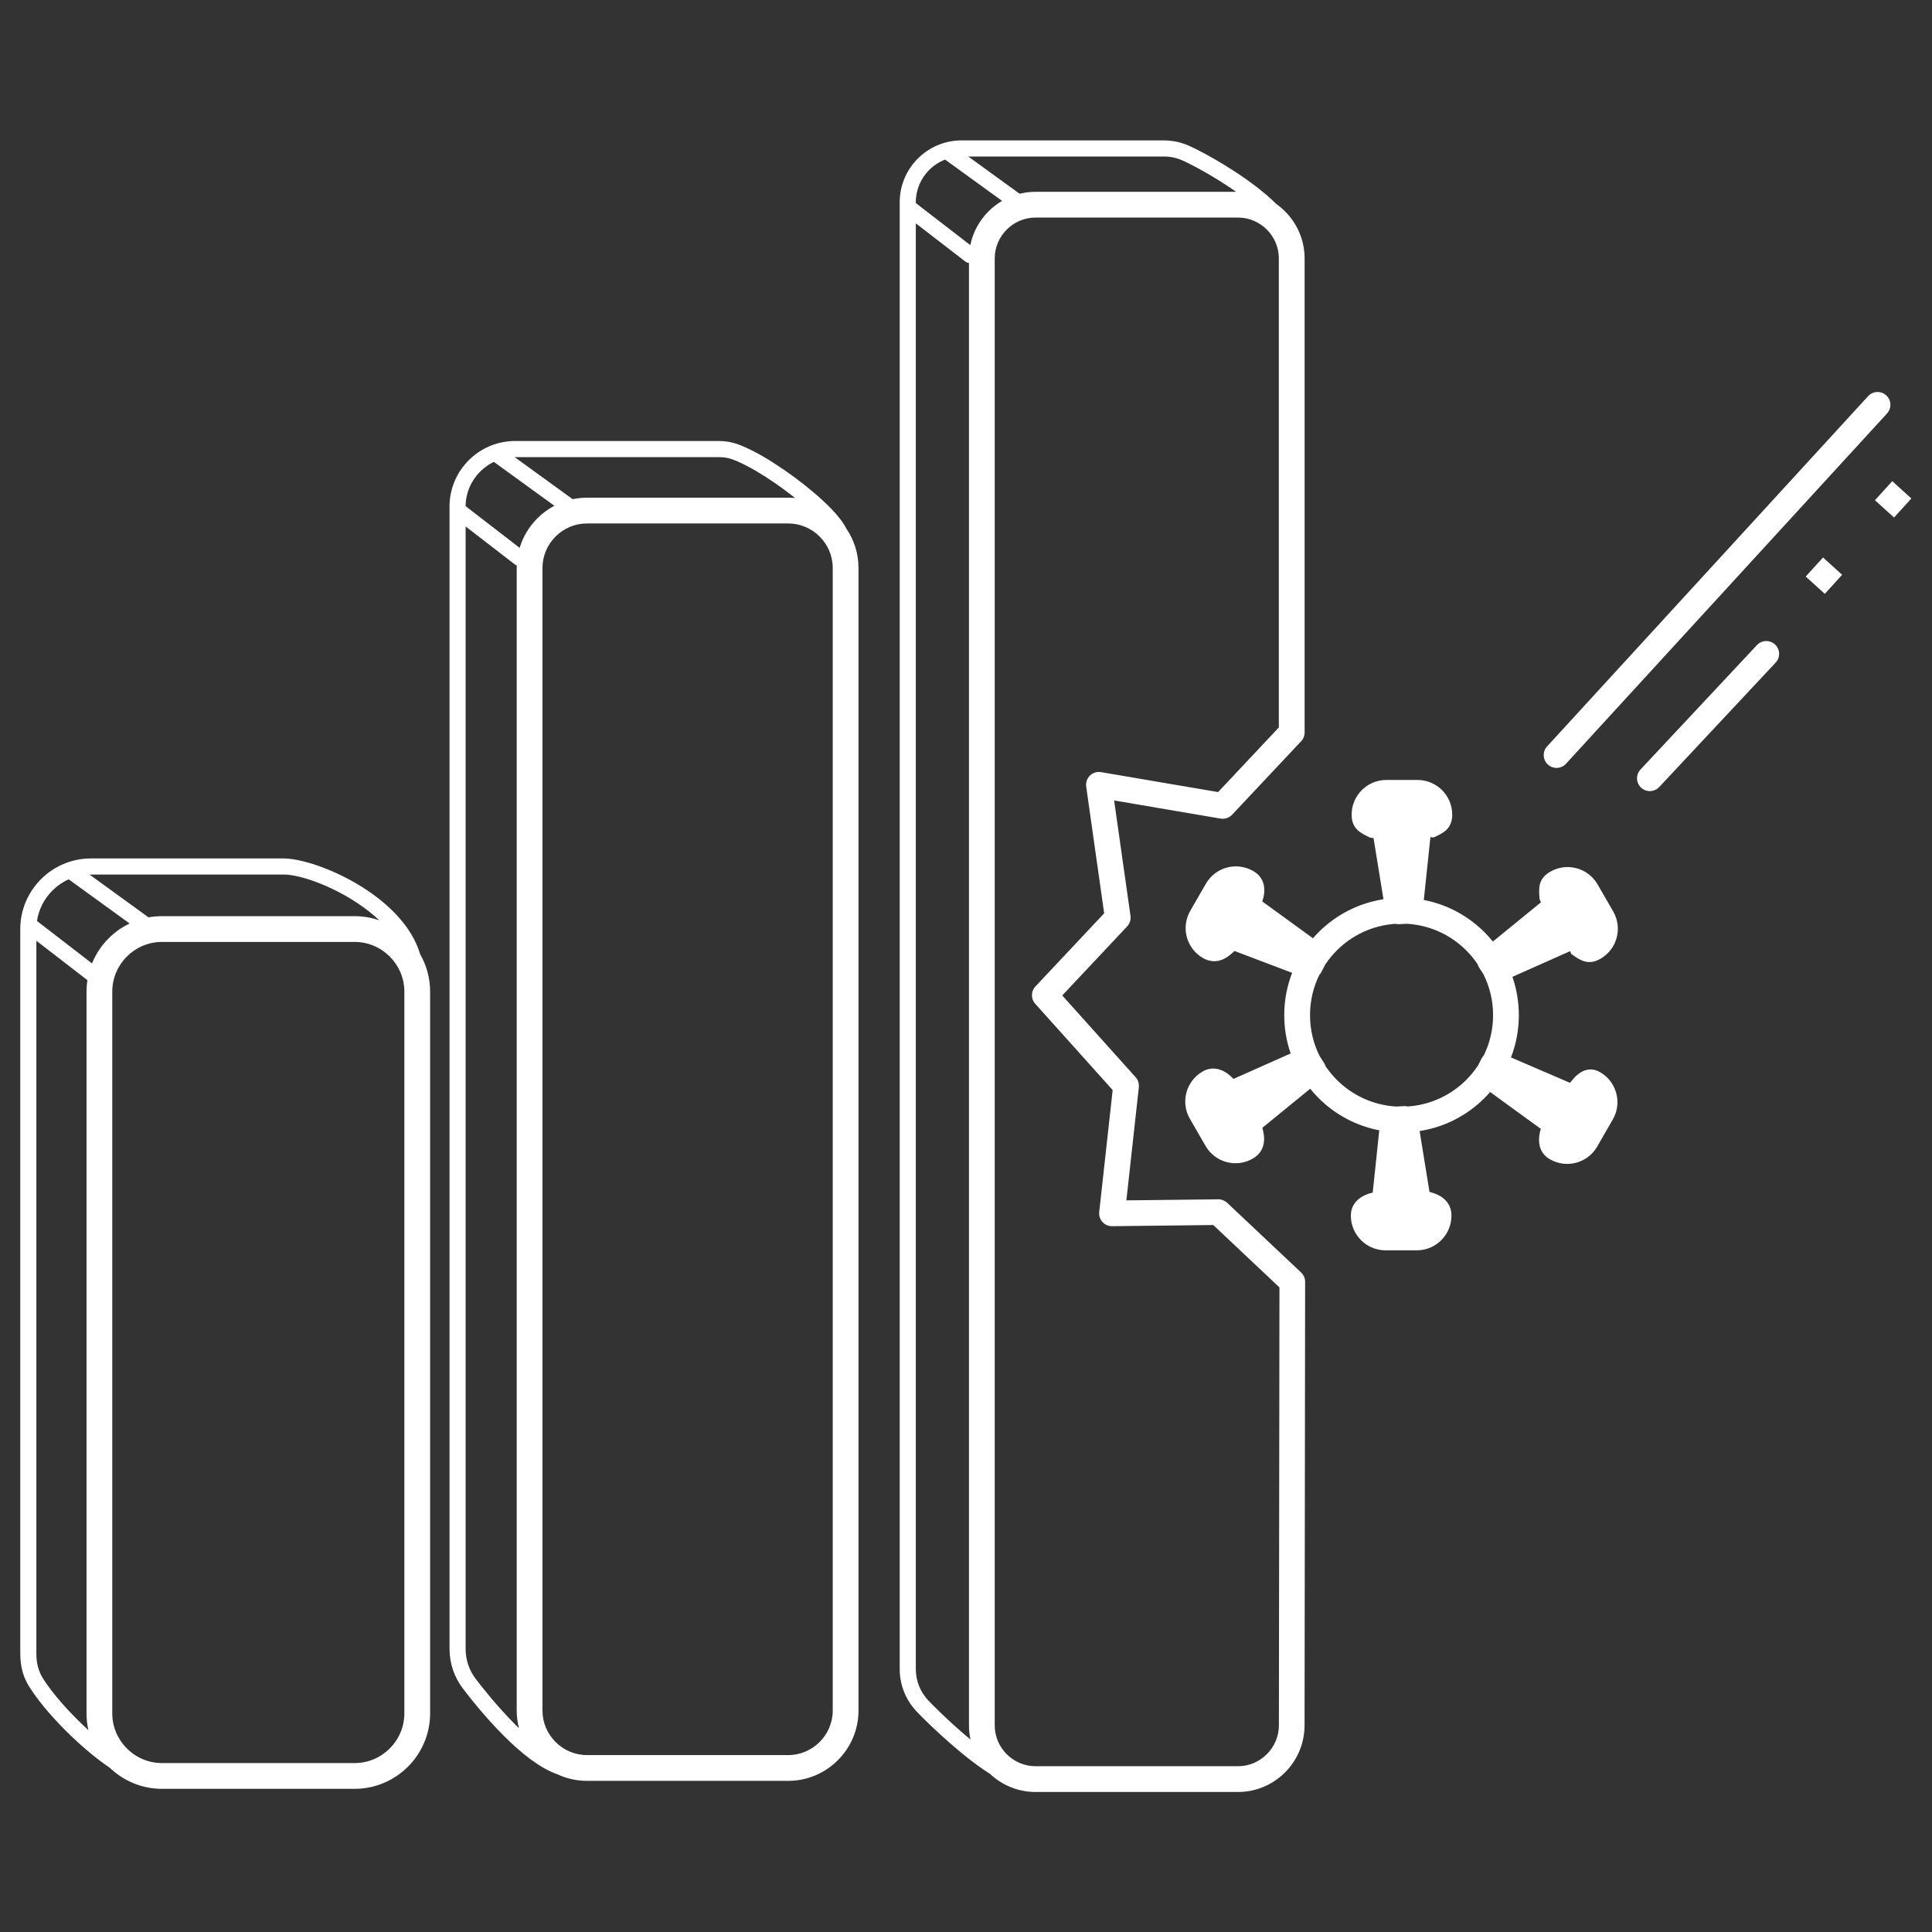 <svg height='300px' width='300px'  fill="#FFFFFF" xmlns="http://www.w3.org/2000/svg" xmlns:xlink="http://www.w3.org/1999/xlink" xmlns:xodm="http://www.corel.com/coreldraw/odm/2003" xml:space="preserve" version="1.1" style="shape-rendering:geometricPrecision;text-rendering:geometricPrecision;image-rendering:optimizeQuality;" viewBox="0 0 60000 60000" x="0px" y="0px" fill-rule="evenodd" clip-rule="evenodd"><rect x="0" y="0" width="60000" height="60000" fill="#333333" stroke="none"/><defs><style type="text/css">
   
    .fil0 {fill:#FFFFFF;fill-rule:nonzero}
   
  </style></defs><g><path class="fil0" d="M5029.78 28452.27l5984.81 0c267.73,0 525.28,45.47 765.37,128.99 -200.61,-189.77 -424.49,-364.22 -658.56,-521.02 -839.68,-562.5 -1792.8,-892.49 -2294.62,-901.11 -6.41,0.5 -12.89,0.75 -19.43,0.75l-5984.83 0c-14.01,0 -27.98,0.18 -41.9,0.53l1832.77 1329.13c135.21,-24.48 274.37,-37.27 416.39,-37.27zm51586.29 -11139.74l592.44 537.6 -537.59 592.44 -592.44 -537.6 537.59 -592.44zm2150.36 -2369.8l592.44 537.6 -537.59 592.45 -592.44 -537.6 537.59 -592.45zm-14548.52 13006.76c728.46,140.05 1379.76,497.11 1883.94,1001.29 91.95,91.95 179.01,188.8 260.74,290.13l1483.83 -1211.02c23.12,-18.87 -29.13,-54.81 -34.97,-126.74 -25.12,-309.23 -49.59,-610.61 333.79,-831.96l0.87 -0.49c256.77,-147.93 549.61,-177.83 814.64,-106.83 265.65,71.19 504.57,243.55 652.58,499.89l486.39 842.44c5.37,9.27 10.31,18.67 14.86,28.17 135.24,250.14 160.93,531.77 92.46,787.34 -70.9,264.61 -243.37,503.15 -500.29,651.89l0.39 0.68c-384.24,221.86 -635.32,45.58 -890.63,-133.7 -54.37,-38.17 -29.64,-112.59 -69.64,-94.79l-1776.96 790.81c128.81,372.87 198.84,773.15 198.84,1189.79 0,463.16 -86.51,906.11 -244.17,1313.64l1831.27 787.75c19.64,7.45 389.24,-644.83 937.6,-328.27l1.17 0.69 0.4 -0.68c256.34,148 428.69,386.92 499.88,652.57 70.91,264.68 40.83,557.31 -107.33,813.95l-487.09 843.63 0.69 0.4c-4.2,7.28 -8.48,14.48 -12.83,21.62l0.35 0.23 -4.87 7.11c-148.93,240.36 -379.69,402.46 -635.2,470.91 -264.66,70.91 -557.29,40.83 -813.91,-107.31l-22.73 -13.57 -0.71 1.07c-6.44,-4.29 -12.66,-8.73 -18.74,-13.3 -468.3,-302.2 -240.85,-918.7 -241.06,-918.85l-1574.24 -1144.16c-56.26,64.77 -114.75,127.55 -175.38,188.18 -534.06,534.06 -1233.18,903.04 -2014.26,1023.87l306.66 1889.27c2.2,13.57 681.76,103.81 681.76,739.57 0,296.18 -120.9,565.16 -315.62,759.9 -194.74,194.72 -463.72,315.62 -759.9,315.62l-972.78 0c-296.17,0 -565.16,-120.88 -759.88,-315.62 -194.75,-194.75 -315.62,-463.71 -315.62,-759.89 0,-605.39 678.59,-715.83 678.62,-716.15l203.73 -1935.28c-728.46,-140.05 -1379.75,-497.11 -1883.93,-1001.29 -91.95,-91.95 -179.01,-188.8 -260.74,-290.12l-1483.82 1211.01c-15.1,12.32 252.62,638.5 -299.22,958.02l0.39 0.68c-256.98,148.37 -550.17,178.41 -815.52,107.33 -264.99,-71.01 -503.87,-243.88 -652.57,-501.45l-486.38 -842.44c-148.17,-256.64 -178.24,-549.27 -107.32,-813.95 70.9,-264.6 243.37,-503.14 500.29,-651.89l-0.39 -0.68c525.99,-303.72 959.29,228.92 960.26,228.49l1776.97 -790.81c-128.82,-372.87 -198.85,-773.15 -198.85,-1189.8 0,-463.15 86.51,-906.1 244.17,-1313.62l-1788.28 -678.62c-19.65,-7.45 -432.21,535.7 -980.58,219.12l-0.71 -0.42c-257.17,-148.73 -429.8,-387.39 -500.75,-652.15 -70.92,-264.67 -40.86,-557.29 107.31,-813.96l0.69 -1.16 -0.69 -0.4 486.39 -842.44c148.01,-256.34 386.93,-428.7 652.58,-499.89 264.68,-70.91 557.31,-40.83 813.95,107.33l1.17 0.69 0.4 -0.68c549.14,317.06 278.54,942.38 281.64,944.63l1574.23 1144.14c56.26,-64.77 114.75,-127.55 175.38,-188.18 534.06,-534.06 1233.19,-903.04 2014.25,-1023.87l-306.65 -1889.25c-4.51,-27.79 -61.21,-3.35 -125.36,-33.74 -281.8,-133.53 -556.4,-263.68 -556.4,-705.85 0,-296.18 120.88,-565.17 315.62,-759.89 194.75,-194.75 463.71,-315.62 759.89,-315.62l972.78 0c296.18,0 565.17,120.88 759.89,315.62 194.74,194.72 315.62,463.69 315.62,759.88 0,442.63 -279.05,572.34 -562.83,704.22 -59.72,27.75 -111.17,-32.06 -115.8,11.95l-203.73 1935.26zm1318.32 1566.91c-478.88,-478.88 -1127.9,-787.62 -1848.61,-827.96l-237.28 12.71c-39.81,2.03 -78.54,-1.88 -115.36,-10.9 -708.77,47.09 -1346.48,353.9 -1818.73,826.15 -136.39,136.39 -258.99,286.59 -365.51,448.32l-108.14 212.85c-18.62,36.92 -42.2,69.7 -69.52,97.93 -185.27,377.46 -289.35,802.01 -289.35,1250.89 0,459.17 108.9,892.87 302.21,1276.77l130.99 201.21c21.82,33.59 37.9,69.24 48.55,105.81 103.04,153.32 220.62,296.05 350.77,426.2 478.88,478.88 1127.89,787.62 1848.61,827.96l237.28 -12.71c39.81,-2.03 78.54,1.88 115.36,10.9 708.77,-47.09 1346.48,-353.9 1818.73,-826.15 136.4,-136.4 259.01,-286.62 365.54,-448.35l108.12 -212.8c18.62,-36.91 42.18,-69.67 69.49,-97.89 185.28,-377.48 289.37,-802.05 289.37,-1250.95 0,-459.13 -108.89,-892.8 -302.17,-1276.68l-131.05 -201.28c-21.83,-33.61 -37.93,-69.3 -48.58,-105.9 -103.02,-153.29 -220.59,-296 -350.72,-426.13zm9026.73 -9482.21c150.15,-160.51 402,-168.9 562.51,-18.75 160.51,150.15 168.9,402 18.75,562.51l-3616.49 3864.7c-150.15,160.51 -402,168.9 -562.51,18.75 -160.51,-150.15 -168.9,-402 -18.75,-562.51l3616.49 -3864.7zm3453.15 -7731.22c148.42,-162.23 400.27,-173.42 562.5,-25 162.23,148.42 173.42,400.27 25,562.5l-9970.25 10878.14c-148.42,162.23 -400.27,173.42 -562.5,25 -162.23,-148.42 -173.42,-400.27 -25,-562.5l9970.25 -10878.14zm-29574.89 -5996.59l1692.48 1305.95c82.64,-404.3 283.99,-766.5 565.66,-1048.17 125.49,-125.49 266.98,-235.02 421.05,-325.23l-1769.69 -1283.38c-186.11,72.22 -353.59,182.72 -492.62,321.75 -257.22,257.21 -416.88,611.79 -416.88,1001.61l0 27.47zm1650.83 1863.03c-41.07,-5.94 -81.22,-22.23 -116.41,-49.4l-1534.42 -1183.99 0 44900.41c0,182.43 34.82,356.89 98.09,517.02 66.22,167.61 163,319.48 283.18,448.46 142.32,152.74 693.38,705.11 1316.95,1221.13 -31.02,-141.95 -47.39,-289.25 -47.39,-440.2l0 -45413.43zm-22.04 -3308.99l1595.04 1156.73c158.86,-39.37 324.83,-60.3 495.48,-60.3l6228.98 0c-618.88,-435.19 -1283.77,-800.74 -1663.65,-972.26 -89.9,-40.6 -184.38,-72.03 -282.17,-93.05 -94.79,-20.38 -194.23,-31.12 -297.27,-31.12l-6076.41 0zm677.95 50230.62c-76.21,-47.67 -153.06,-98.47 -230.14,-151.79 -891.5,-616.78 -1861.58,-1583.93 -2060.57,-1797.5 -163.12,-175.08 -293.95,-379.88 -382.78,-604.7 -85.95,-217.53 -133.25,-453.96 -133.25,-700.62l0 -45557.52c0,-527.85 215.76,-1007.54 563.36,-1355.13 347.59,-347.6 827.28,-563.36 1355.13,-563.36l6286.71 0c136.15,0 270.3,14.79 400.79,42.84 133.81,28.77 262.28,71.4 383.73,126.25 539.56,243.61 1626.73,860.11 2403.43,1527.28 105.54,90.66 205.7,182.79 298.65,275.79 98.39,69.22 190.55,146.74 275.39,231.58 374.72,374.71 607.31,891.93 607.31,1461.17l0 14723.21c0,115.79 -49.22,220.07 -127.86,293.12l-2124.07 2260.24c-95.1,101.08 -230.46,141.53 -357.76,119.93l-0.06 0.38 -3305.83 -563.31 508.21 3583.98c17.48,126.37 -26.26,247.1 -108.54,332.23l-2010.91 2139.82 2279.01 2539.09c78.54,87.78 111,200.74 99.07,309.28l0.93 0.1 -387.41 3515.05 2852.99 -32.75c106.78,-0.83 204.08,40.42 276.16,108.25l0.41 -0.44 2296.64 2164.3c89.21,83.93 131.19,199.23 124.97,312.66l-17.51 13752.37c-0.72,570.51 -232.8,1087.79 -606.47,1461.46 -374.55,374.55 -891.33,607.03 -1460.45,607.03l-6286.71 0c-545.03,0 -1042.35,-213.25 -1412.57,-560.29zm-16287.35 -39371.33l1677.78 1294.61c105.34,-350.48 296.77,-664.5 549.42,-917.15 154.98,-154.98 333.05,-286.92 528.46,-390.09l-1878.64 -1362.39c-158.96,75.97 -303.07,178.57 -426.45,301.94 -275.91,275.91 -447.94,655.48 -450.57,1073.08zm1587.61 1840.08c-23.39,-8.57 -45.88,-20.8 -66.64,-36.83l-1521.03 -1173.66 0 34863.4c0,171.21 27.94,335.09 79.41,487.3 53.89,159.38 133.2,307.04 232.93,438.01 160.74,211.09 653.19,846.84 1244.28,1435.1 32.93,32.77 66.15,65.39 99.61,97.78 -45.67,-175.27 -70.03,-358.97 -70.03,-548.1l0 -35483.28c0,-26.68 0.51,-53.26 1.47,-79.72zm-65.06 -3363.72l1801.01 1306.1c144.07,-30.17 293.25,-46.06 445.98,-46.06l6247.85 0c73.23,0 145.64,3.67 217.06,10.79 -100.61,-80.08 -203.07,-158.64 -305.99,-234.89 -425.57,-315.25 -857.13,-589.29 -1197.71,-765.09 -258.71,-133.54 -427.33,-202.25 -564.4,-236.46 -127.46,-31.81 -240.65,-34.46 -385.16,-34.46l-6247.84 0 -10.8 0.07zm1331.23 40907.83c-548.32,-189.39 -1137.19,-668.12 -1648.78,-1177.27 -615.48,-612.54 -1123.49,-1268.27 -1289.2,-1485.88 -132.63,-174.16 -237.87,-369.9 -309.11,-580.59 -69.2,-204.62 -106.75,-422.47 -106.75,-647.46l0 -35483.3c0,-559.45 228.69,-1067.87 597.11,-1436.29 368.43,-368.42 876.85,-597.11 1436.3,-597.11l6247.84 0c177.58,0 319.05,3.84 504.3,50.08 175.65,43.84 377.93,124.77 673.78,277.48 361.98,186.85 818.26,476.32 1266.07,808.05 403.61,298.99 802.06,633.63 1120.56,960.06 215.62,220.99 371.01,421.42 480.96,629.03 235.86,348.55 373.92,768.25 373.92,1218.81l0 35483.28c0,600.85 -245.52,1146.8 -641.06,1542.34 -395.54,395.55 -941.49,641.07 -1542.33,641.07l-6247.85 0c-326.59,0 -636.94,-72.56 -915.76,-202.3zm-16166.12 -26502.68l1708.86 1318.6c119.26,-293.93 296.55,-558.62 517.5,-779.56 188.12,-188.12 407.94,-344.6 650.54,-460.55l-1891.99 -1372.07c-189.55,85.27 -360.92,204.48 -506.23,349.79 -250.58,250.59 -423.56,578.63 -478.68,943.79zm1565.59 1837.69l-1584.46 -1222.61 0 22061.42 -0.98 0c-0.04,213.26 -0.09,524.77 213.03,858.68 294.66,461.68 760.19,985.65 1244.84,1446.37 52.91,50.3 105.95,99.75 158.96,148.24 -38.33,-167.52 -58.61,-341.75 -58.61,-520.52l0 -22415.09c0,-121.13 9.3,-240.19 27.22,-356.49zm10333.64 -805.68c197.22,342.95 310.23,739.93 310.23,1162.17l0 22415.09c0,644.77 -263.49,1230.66 -687.98,1655.15 -424.5,424.49 -1010.38,687.98 -1655.16,687.98l-5984.81 0c-628.23,0 -1200.53,-250.17 -1622.13,-655.67 -351.3,-234.72 -765.19,-573.66 -1165.12,-953.86 -509.25,-484.11 -1002.43,-1040.96 -1321,-1540.11 -291.26,-456.33 -291.2,-854.01 -291.15,-1126.26l-0.98 0 0 -22424.72c0,-603.35 246.66,-1151.71 644.03,-1549.09 397.37,-397.37 945.72,-644.03 1549.09,-644.03l5984.83 0c8.45,0 16.81,0.42 25.04,1.24 579.36,9.99 1649.35,370.76 2566.35,985.06 752.02,503.79 1412.51,1181.48 1648.76,1987.05zm11430.5 -13377.12l-6247.85 0c-380.02,0 -725.79,155.75 -976.72,406.68 -250.93,250.93 -406.68,596.7 -406.68,976.72l0 35483.28c0,380.02 155.75,725.79 406.68,976.72 250.92,250.93 596.7,406.69 976.72,406.69l6247.85 0c380.01,0 725.79,-155.76 976.71,-406.69 250.93,-250.93 406.68,-596.7 406.68,-976.72l0 -35483.28c0,-380.01 -155.76,-725.79 -406.68,-976.72 -250.93,-250.93 -596.7,-406.68 -976.71,-406.68zm13969.24 -9499.26l-6286.71 0c-348.41,0 -665.46,142.83 -895.55,372.93 -230.09,230.09 -372.93,547.14 -372.93,895.55l0 45557.51c0,348.41 142.83,665.47 372.93,895.56 230.09,230.09 547.14,372.93 895.55,372.93l6286.71 0c348.23,0 664.9,-142.72 894.83,-372.65 231.18,-231.18 374.78,-548.45 375.21,-895.84l17.32 -13601.77 -2055.07 -1936.65 -3114.2 35.75c-24.48,1.88 -49.48,1.55 -74.77,-1.24 -219.19,-24.16 -377.29,-221.44 -353.13,-440.63l417.29 -3786.08 -2388.08 -2660.6c-153.2,-151.73 -158.3,-398.85 -9.68,-556.82l2134.07 -2270.86 -555.27 -3915.85c-8.7,-45.61 -9.56,-93.52 -1.29,-141.99 37.1,-217.46 243.48,-363.66 460.94,-326.56l3633.97 619.22 1886.34 -2007.28 0 -14566.15c0,-348.41 -142.83,-665.46 -372.93,-895.55 -230.09,-230.1 -547.14,-372.93 -895.55,-372.93zm-27432.65 22495.42l-5984.81 0c-423.94,0 -809.66,173.73 -1089.53,453.61 -279.88,279.87 -453.61,665.58 -453.61,1089.52l0 22415.09c0,423.94 173.73,809.65 453.61,1089.52 279.87,279.88 665.59,453.61 1089.53,453.61l5984.81 0c423.95,0 809.66,-173.73 1089.54,-453.6 279.87,-279.87 453.6,-665.59 453.6,-1089.53l0 -22415.09c0,-423.94 -173.73,-809.65 -453.61,-1089.53 -279.87,-279.87 -665.59,-453.6 -1089.53,-453.6z"></path></g></svg>